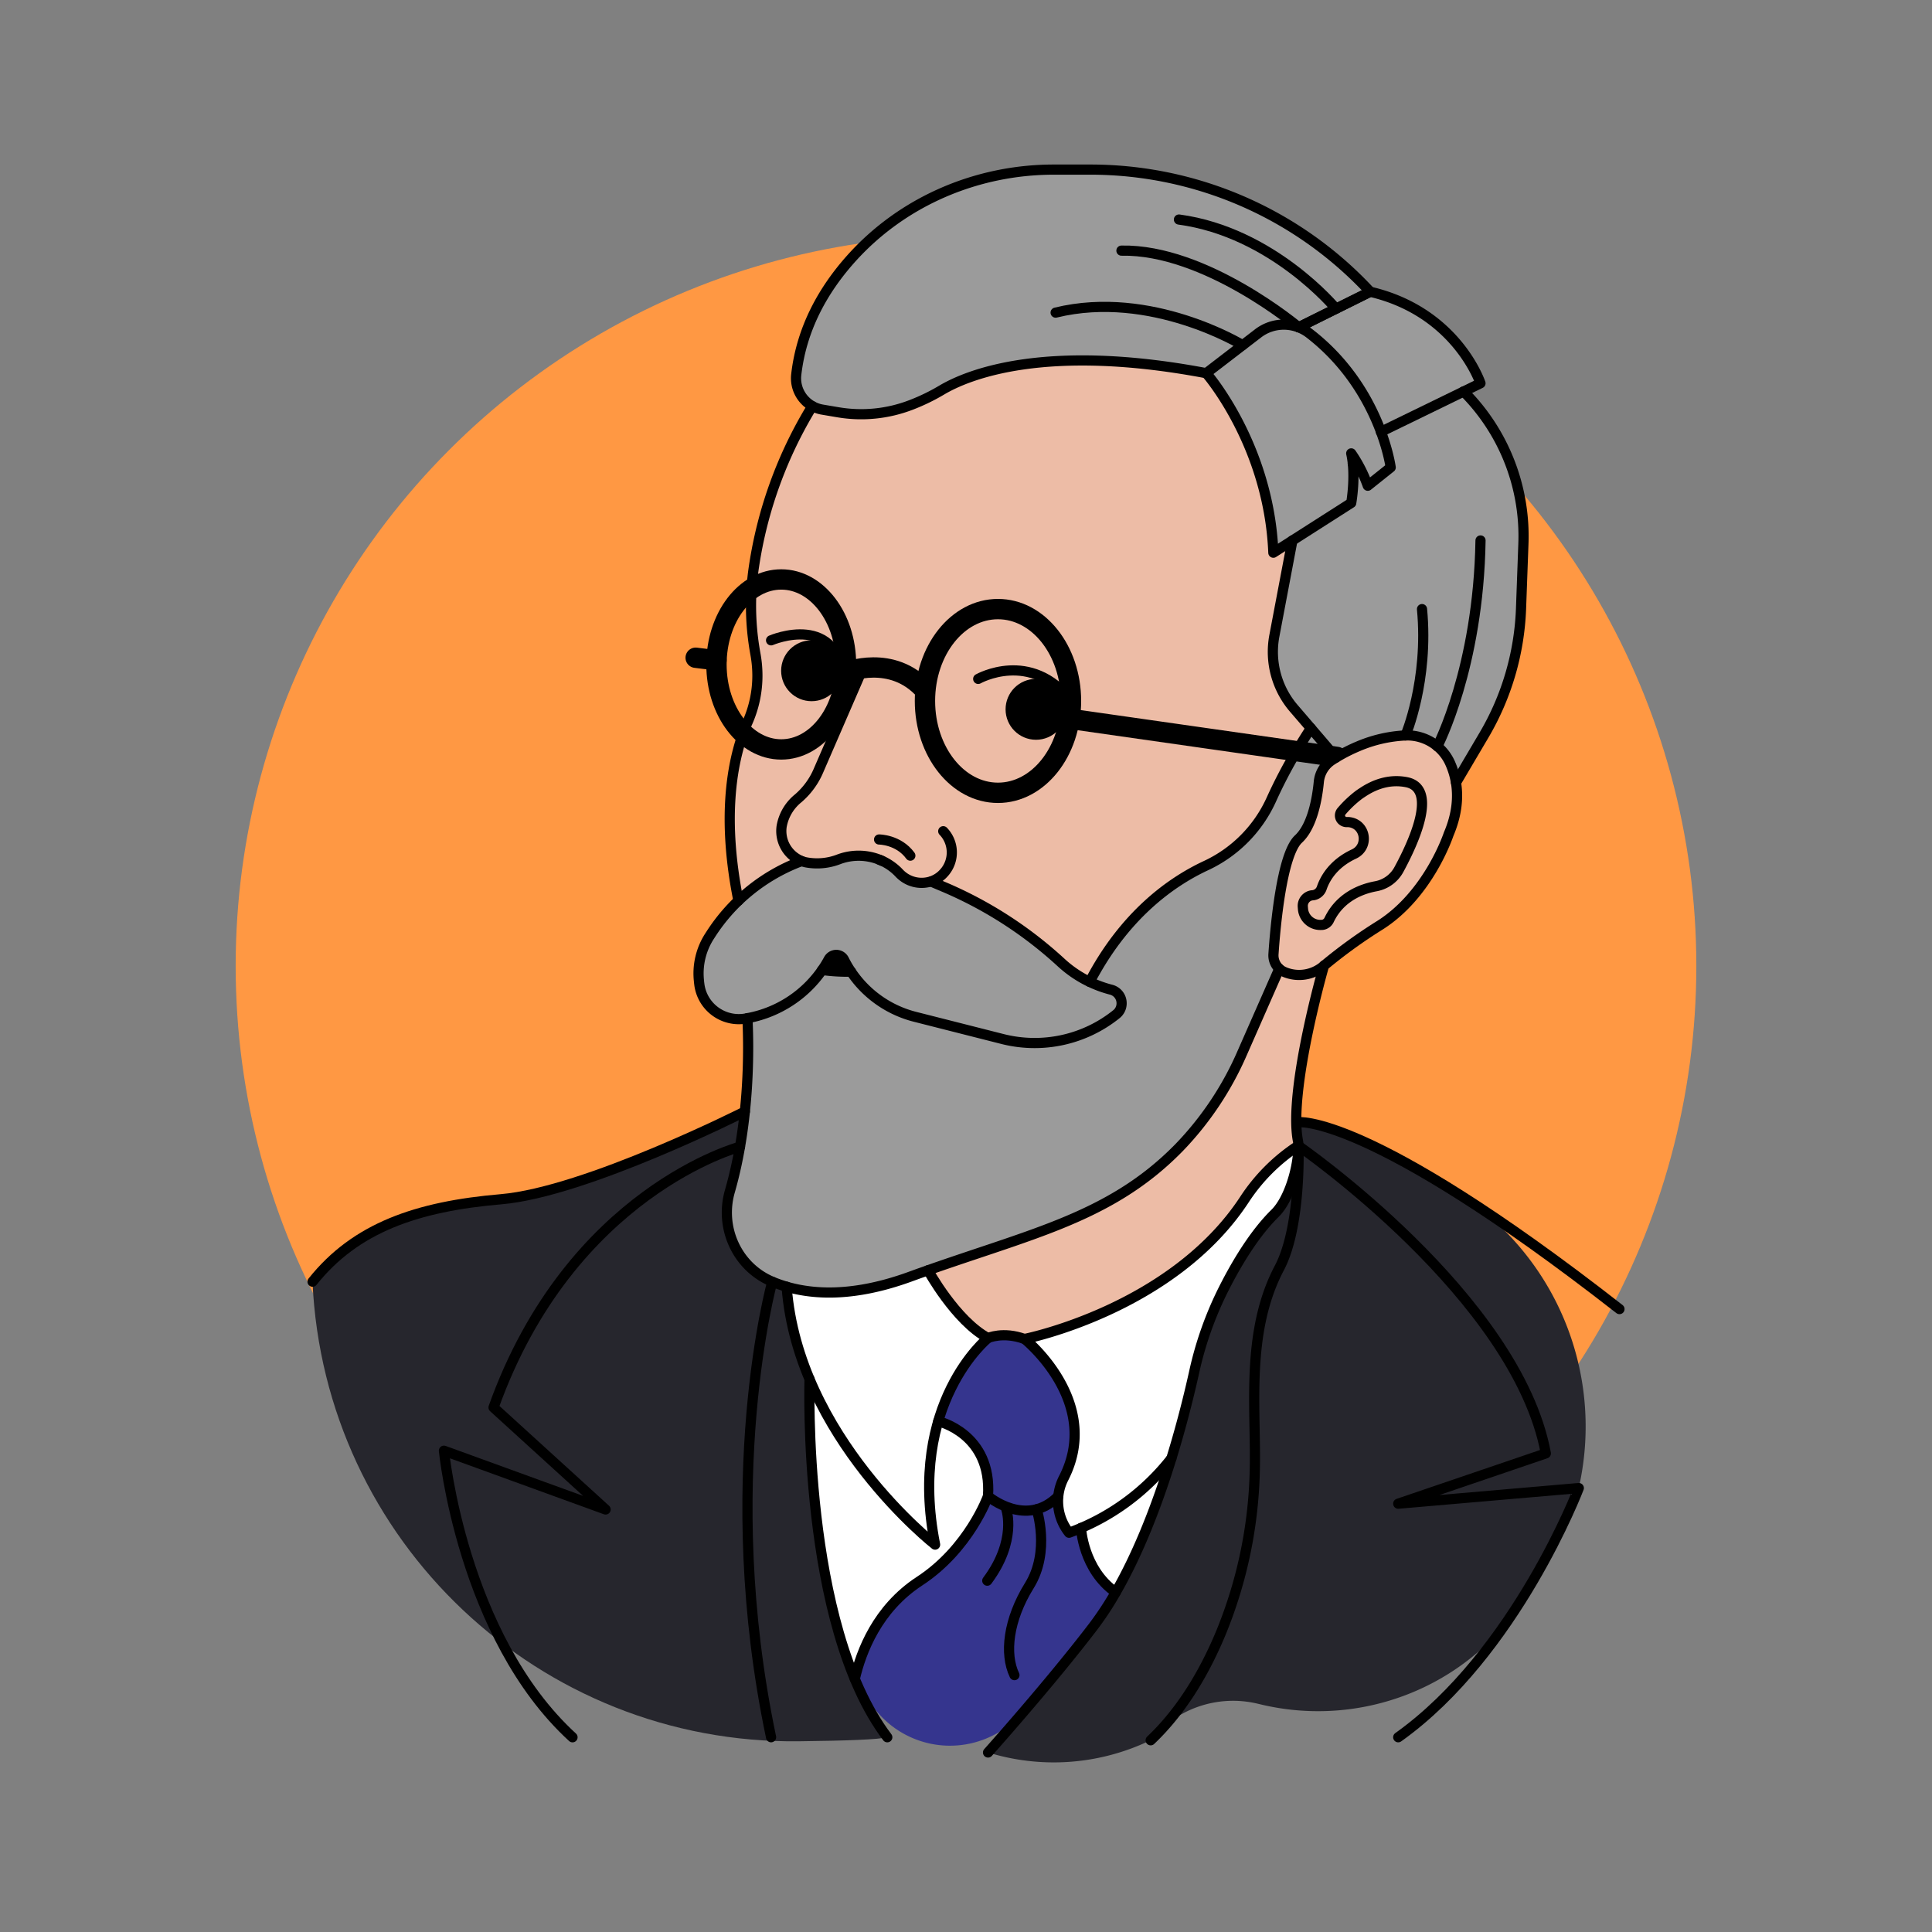 <svg xmlns="http://www.w3.org/2000/svg" viewBox="0 0 950 950"><rect x="0" y="0" width="950" height="950" fill="#808080" stroke="none"/><defs><style>.cls-1{fill:#ff9843;}.cls-2{fill:#26262d;}.cls-3{fill:#35358e;}.cls-4{fill:#fff;}.cls-5{fill:#edbca6;}.cls-6{fill:#9b9b9b;}.cls-7,.cls-8{fill:none;stroke:#000;stroke-linecap:round;stroke-linejoin:round;}.cls-7{stroke-width:10px;}.cls-8{stroke-width:5px;}</style></defs><title>ra_fisher</title><g id="fisher"><circle class="cls-1" cx="475" cy="475" r="359.12"/><path class="cls-2" d="M366.26,546.58l-5.34,31.51s-17.06,41.69,25.87,54.61c0,0,3,36.44,12.6,48.52,0,0-6.42,111.51,36.91,173h0c-3.79,1.13-20.26,1.74-43.37,2-127.66,1.58-233.52-98.51-239.27-226h0s31.92-41.78,98.5-40.61L295,577.28Z"/><path class="cls-2" d="M638.48,551.77v11.69l-5,22.79-19.31,26.08s-23.32,28.72-36.84,103.1-91.53,146.28-91.53,146.28h0a109.39,109.39,0,0,0,77-4.63l3-1.35h0a52,52,0,0,1,52.57-18l1.61.38c49.27,11.74,100.91-8.32,128.62-50.71a260,260,0,0,0,27.7-55.72h0a136.36,136.36,0,0,0-59.41-145.06C686.74,567.33,655.54,550.78,638.48,551.77Z"/><path class="cls-3" d="M461.34,698.85s11-41.43,33.47-42.29,32.51,38.87,32.51,38.87l1.88,17.91s-10.91,19.41-8.84,27.05l5.68,13.14,5.49-2.2s4.69,30.13,18.61,31.65l-28.28,36.56L502.69,842a46.82,46.82,0,0,1-42.56,15.87h0a46.82,46.82,0,0,1-34.75-25.07l-4.62-9.08,9.61-23.42,17.3-19.65,18.4-14.42,18.38-26S492,706,461.34,698.85Z"/><path class="cls-4" d="M504.05,658.37s66.81-14.84,102.21-60.64,32.22-34.27,32.22-34.27l-5,22.79-4.44,11.48-12,10.58-15.47,25.77s-22.29,54.7-21.77,75.52L574,723.48,550.16,783l-4.56-2.35s-16-13.84-14-29.3l-5.49,2.2s-11.25-11.42-2.93-28.4S524.15,666.15,504.05,658.37Z"/><path class="cls-4" d="M386.79,632.7s4.74,32.89,12.6,48.52c0,0-6.31,88.41,21.36,142.47l9.61-23.42L440.31,785s36.77-18.69,45.5-49.24c0,0,2.91-30.23-24.47-36.86,0,0,10.94-38.57,29.51-40.43l-10.68-4.22L465.6,638.78l-9.78-15.52L432,633.78l-24.51,1.77Z"/><path class="cls-5" d="M651.07,474.74s-17.64,63-12.59,88.72c0,0-22.31,13.31-32.22,34.27s-70.67,59-96.83,58.83l-25.38.93s-22.91-15.95-28.23-34.23l21.67-5.88,48.12-17.32,45.15-25.71L598.32,541l30.74-64.68,8.65,3Z"/><path class="cls-5" d="M410.43,184.23s-30.74,35.13-39.7,94.59a130.09,130.09,0,0,0,.74,42.64h0a57.56,57.56,0,0,1-3.81,33.49c-7.51,17.06-15.74,51.95.74,109.7,0,0,18.52,49.83,16.22,109.58l54.51,28.41,144-76.41L716.37,315.61,610.57,134.39Z"/><path class="cls-6" d="M432.38,476.68s-24.88,4.13-41.85-3.48l-23.34,22.48s4.23,46.57-8.31,90.11c-5.17,18,3.62,37.23,20.87,44.43,15.16,6.33,37.15,8.69,67.71-2.44,57.29-20.86,97.72-28.06,132.34-63.5a156.41,156.41,0,0,0,31-46.45L636,460.52l35.57-104.78L651.4,348s-15.73,21.49-26.27,45.12a65.67,65.67,0,0,1-32.32,32.57c-18.56,8.68-43.94,27.15-61.37,66.06Z"/><path class="cls-6" d="M551.44,493.32a6.79,6.79,0,0,1-2.58,5.35,64.14,64.14,0,0,1-56,12.19L450,500A53.84,53.84,0,0,1,415,471.88a4.28,4.28,0,0,0-7.6-.07l-.17.31a57.14,57.14,0,0,1-39.08,28.41l-1.16.23a19.58,19.58,0,0,1-23.19-17c0-.42-.1-.83-.13-1.25a33.77,33.77,0,0,1,5.1-22.06l.6-.93a90.73,90.73,0,0,1,44.73-36.12h0a14.54,14.54,0,0,0,2,.6,29.51,29.51,0,0,0,16.53-1.53,27.79,27.79,0,0,1,19.7.28q.61.24,1.21.51a27.14,27.14,0,0,1,7.65,5.2l.89.91a15.1,15.1,0,0,0,15.61,4.06l5.93,2.51a201,201,0,0,1,58,37.34,57,57,0,0,0,24.5,13.3A6.87,6.87,0,0,1,551.44,493.32Z"/><circle cx="399.07" cy="329.82" r="14.97"/><circle cx="509.43" cy="348.79" r="14.97"/><path class="cls-6" d="M673.75,143.45h0A187.63,187.63,0,0,0,536.17,83.4h-18c-38,0-74.66,15.68-99.94,44.09-13.26,14.9-24.06,33.72-26.7,56.71a15.57,15.57,0,0,0,12.8,17.21l7.72,1.31a68,68,0,0,0,35.81-3.57l.6-.23a98.15,98.15,0,0,0,14.64-7.16c12.65-7.47,50.67-23.29,130.06-8.25Z"/><path class="cls-6" d="M638.46,250.29l-11.81,62.3a42.64,42.64,0,0,0,9.52,35.7l26.23,30.6,50.56,11,16.7-28.3a132.24,132.24,0,0,0,18.26-62.32l1.17-31.67c1.44-39-19.57-75.7-54.49-93q-1.24-.62-2.51-1.2Z"/><path class="cls-6" d="M673.75,143.45h0c42.62,9.94,54.23,45,54.23,45L679,212.33s-15.15-34.44-49.66-46.85Z"/><path class="cls-6" d="M593.13,183.5s30.84,35.1,33,88.27l38.29-24.46s2.44-13.58,0-24.37a29.5,29.5,0,0,1,6.63,16.8l12.78-9.94s-5.14-39.14-40.08-66a20.69,20.69,0,0,0-25.2.14Z"/><ellipse class="cls-7" cx="384.15" cy="326.72" rx="31.85" ry="41.79"/><ellipse class="cls-7" cx="490.72" cy="344.67" rx="35.9" ry="45.17"/><polyline class="cls-7" points="657.44 372.19 656.57 372.07 637.58 369.37 526.62 353.53"/><line class="cls-7" x1="342.07" y1="323.42" x2="352.3" y2="324.68"/><path class="cls-7" d="M416,330.57s22.69-9.25,38.81,8.87"/><path class="cls-5" d="M630.92,477.61l.81.37a18.63,18.63,0,0,0,19.34-3.24,249.28,249.28,0,0,1,27.61-19.94c24-15.27,33.6-44.63,33.6-44.63,6.47-15,4.4-26.92.71-35.07a23.11,23.11,0,0,0-21.87-13.48c-15.8.59-28.94,7.43-36.18,12.13a14.33,14.33,0,0,0-6.45,10.66c-.77,8-3.08,21.69-10,28.11-8.32,7.7-11.44,43.8-12.3,56.58A8.79,8.79,0,0,0,630.92,477.61Z"/><path class="cls-5" d="M662.11,404.18a3.22,3.22,0,0,1-2.47-5.3c6-7,17.45-17.07,31.76-14.34,16,3.05,3.7,29.75-3.57,43.1a16.17,16.17,0,0,1-11.3,8.16c-7,1.29-17.55,5.15-23,16.57a4.23,4.23,0,0,1-3.31,2.41h0a8.57,8.57,0,0,1-9.55-7.79l-.09-1.12a5.24,5.24,0,0,1,4.78-5.66h0a5.27,5.27,0,0,0,4.54-3.59c1.45-4.29,5.39-11.83,15.82-16.69,7.76-3.62,5.76-15.17-2.79-15.72Z"/><path class="cls-8" d="M363.1,442.88c-8-39.8-3.34-66.49,2.34-82.35q1.1-3.07,2.23-5.59a56.61,56.61,0,0,0,4.76-22.88,59.45,59.45,0,0,0-1-10.6,131.9,131.9,0,0,1-1.88-31.94q.35-5.38,1.15-10.71a210.88,210.88,0,0,1,28.73-79.09"/><path class="cls-8" d="M665.18,227.94a0,0,0,0,0,0,0"/><path class="cls-8" d="M367.52,500.66c.69,13.13,1.44,50.12-8.64,85.14-5.16,18,3.62,37.22,20.86,44.43,15.16,6.33,37.16,8.69,67.71-2.43,57.29-20.86,97.72-28.06,132.33-63.51a156.71,156.71,0,0,0,31-46.45l18.26-41.49"/><path class="cls-8" d="M644.58,358.07c-2.08,3.19-4.49,7-7,11.29a239,239,0,0,0-12.44,23.8,65.66,65.66,0,0,1-32.33,32.57c-17.07,8-39.9,24.24-57,57.06"/><path class="cls-8" d="M404.25,476.95a89.6,89.6,0,0,0,14.23.83"/><path class="cls-8" d="M394.14,423.41h0a90.86,90.86,0,0,0-44.73,36.12l-.6.93a33.77,33.77,0,0,0-5.1,22.06c0,.42.09.83.13,1.25a19.58,19.58,0,0,0,23.19,17l.5-.1.66-.13a57.2,57.2,0,0,0,36.07-23.58,53.11,53.11,0,0,0,3-4.83l.17-.31a4.28,4.28,0,0,1,7.6.07,51.27,51.27,0,0,0,3.45,5.9A53.75,53.75,0,0,0,450,500l42.94,10.9a64.14,64.14,0,0,0,56-12.19,6.79,6.79,0,0,0,2.58-5.35,6.87,6.87,0,0,0-5.2-6.72,56.71,56.71,0,0,1-10.45-3.81c-.88-.42-1.76-.86-2.62-1.32a57.26,57.26,0,0,1-11.43-8.17,201,201,0,0,0-58-37.34l-5.93-2.51"/><path class="cls-8" d="M433.63,423.28c-.4-.18-.8-.35-1.21-.51"/><path class="cls-8" d="M463.81,408.73a15,15,0,0,1,.76,20l-.11.12a14.57,14.57,0,0,1-6.68,4.55,15.1,15.1,0,0,1-15.61-4.06l-.89-.91a27.14,27.14,0,0,0-7.65-5.2q-.61-.28-1.21-.51a27.79,27.79,0,0,0-19.7-.28A29.51,29.51,0,0,1,396.19,424a14.52,14.52,0,0,1-2-.6h0a15.9,15.9,0,0,1-9.83-17.13,22.7,22.7,0,0,1,8.06-13.66,37.1,37.1,0,0,0,10.06-13.74l22.39-51.61"/><path class="cls-8" d="M638.58,160.93l35.17-17.47A187.6,187.6,0,0,0,536.17,83.4h-18c-38,0-74.66,15.67-99.94,44.09-13.25,14.9-24.06,33.72-26.7,56.7a15.66,15.66,0,0,0,8,15.54,15.13,15.13,0,0,0,4.82,1.68l7.72,1.31a68.1,68.1,0,0,0,35.81-3.57l.6-.23a98.29,98.29,0,0,0,14.65-7.16c12.65-7.48,50.67-23.29,130.06-8.25"/><path class="cls-8" d="M656.94,372.5l-.37-.43-12-14-8.41-9.8a42.6,42.6,0,0,1-9.52-35.69l8.87-46.83"/><path class="cls-8" d="M719.65,192.48a100.53,100.53,0,0,1,29.43,75.08l-1.16,31.68a132.19,132.19,0,0,1-18.26,62.32l-13.72,23.26"/><path class="cls-8" d="M638.58,160.93l35.17-17.47c42.62,9.94,54.23,45,54.23,45l-8.33,4.07L679,212.33a.72.72,0,0,0,0-.1"/><path class="cls-8" d="M593.13,183.5s30.84,35.1,33,88.27l38.29-24.46s2.44-13.58,0-24.37a68.23,68.23,0,0,1,8.14,15.9l11.27-9s-5.14-39.14-40.08-66a20.69,20.69,0,0,0-25.2.14Z"/><path class="cls-8" d="M715.94,384.82a39.45,39.45,0,0,0-2.95-9.72,23.11,23.11,0,0,0-21.88-13.47A67.32,67.32,0,0,0,667.78,367a81.73,81.73,0,0,0-10.34,5.22l-.5.31c-.71.43-1.38.86-2,1.26a14.34,14.34,0,0,0-6.45,10.66c-.77,8-3.08,21.69-10,28.11-8.32,7.7-11.44,43.79-12.3,56.58a8.91,8.91,0,0,0,2.9,7.24,8.58,8.58,0,0,0,1.86,1.26l.81.38a18.64,18.64,0,0,0,19.33-3.24,249.14,249.14,0,0,1,27.62-19.94c23.95-15.26,33.6-44.63,33.6-44.63C716.53,400.34,717.09,391.82,715.94,384.82Z"/><path class="cls-8" d="M699.16,393.56c.86,9.79-6.4,25-11.33,34.07a16.18,16.18,0,0,1-11.3,8.16c-7,1.29-17.55,5.15-23,16.58a4.23,4.23,0,0,1-3.31,2.41l-.29,0A8.56,8.56,0,0,1,640.7,447l-.09-1.12a5.23,5.23,0,0,1,4.71-5.65h.08a5.1,5.1,0,0,0,2.8-1.12,5.32,5.32,0,0,0,1.73-2.47c1.46-4.29,5.39-11.83,15.82-16.69,7.76-3.63,5.76-15.17-2.79-15.72-.27,0-.55,0-.83,0a3.3,3.3,0,0,1-1.44-.35,3.2,3.2,0,0,1-1-5,54.81,54.81,0,0,1,7.31-7.11c.88-.71,1.81-1.4,2.77-2,5.9-4,13.3-6.78,21.68-5.19C696.52,385.51,698.76,388.94,699.16,393.56Z"/><path class="cls-8" d="M481,333.83s25.78-14.63,45.62,10.85"/><path class="cls-8" d="M379.15,314.86s34.24-14.79,35.85,22.3"/><path class="cls-8" d="M611,169.72s-44.94-27.52-91.93-16"/><path class="cls-8" d="M638.58,160.93s-45.72-38.51-87.15-37.69"/><path class="cls-8" d="M656.94,151.81s-31-37.63-77.23-43.86"/><path class="cls-8" d="M706.77,367S727,328.42,728,265.75"/><path class="cls-8" d="M691.11,361.63s11.47-26.79,8.12-62.13"/><path class="cls-8" d="M651.06,474.74s-17.55,60.95-12.87,86.08a14,14,0,0,1,.29,2.64c-.06,10.46-4.44,26.16-11.55,33.18-10.18,10-19,24.74-25.38,37.44A173.46,173.46,0,0,0,587.12,675C581.78,699,569.38,747,548.62,783a155.12,155.12,0,0,1-11,16.73c-21.35,28-51.78,62-51.78,62"/><path class="cls-8" d="M796.33,643.7c-124.74-97.38-158.45-91.88-158.45-91.88"/><path class="cls-8" d="M638.48,563.46s107.36,74.13,121.64,151.2l-72.59,24.73,88.8-7.68s-30.9,81.29-88.8,122.53"/><path class="cls-8" d="M432.26,412.79s9.56,0,15.37,7.95"/><path class="cls-8" d="M638.48,563.46s1.47,39.44-9.42,60.06c-16.95,32.11-11.21,70.42-12.08,100.31a223,223,0,0,1-16.4,78.5c-7.68,18.64-18.81,38.27-34.77,53.39"/><path class="cls-8" d="M456.34,624.62s13.49,24.74,29.47,33.32c0,0-39.82,32-26,101.58,0,0-67.53-52.84-73-126.81"/><path class="cls-8" d="M576,717.13h0a112.6,112.6,0,0,1-49.94,36.4l-.39.14A24.84,24.84,0,0,1,522.93,727c19.46-37.7-19.11-68.61-19.11-68.61S576.4,644,611.93,589.81a91.06,91.06,0,0,1,25.78-26"/><path class="cls-8" d="M485.82,657.94s7.42-3.4,18,.48"/><path class="cls-8" d="M461.34,698.85s26.61,6.08,24.47,36.86c0,0,18.8,16,34.56,0"/><path class="cls-8" d="M531.55,751.32s1,20.51,17.07,31.65"/><path class="cls-8" d="M420.32,825.53c3.14-13.62,11.2-34.54,31.75-48,24.55-16,33.75-41.86,33.75-41.86"/><path class="cls-8" d="M494.81,742.16s5.41,15.3-9.35,35.09"/><path class="cls-8" d="M509.74,742.16s6.84,20.67-3.59,37.48-12.34,33.62-7.33,44.05"/><path class="cls-8" d="M398.07,678.15s-3.89,120.53,38.23,176.09"/><path class="cls-8" d="M379.74,630.23s-27.07,98.05-.59,224"/><path class="cls-8" d="M363.87,563.87s-83.25,22-121.19,128.2l55.1,50.17-79.49-28.9s9,91.24,63.23,140.91"/><path class="cls-8" d="M366.26,546.58s-78.29,39.57-119.8,43.1-71.63,14-92.78,40.55"/><circle cx="411.36" cy="474.74" r="3.93"/></g></svg>